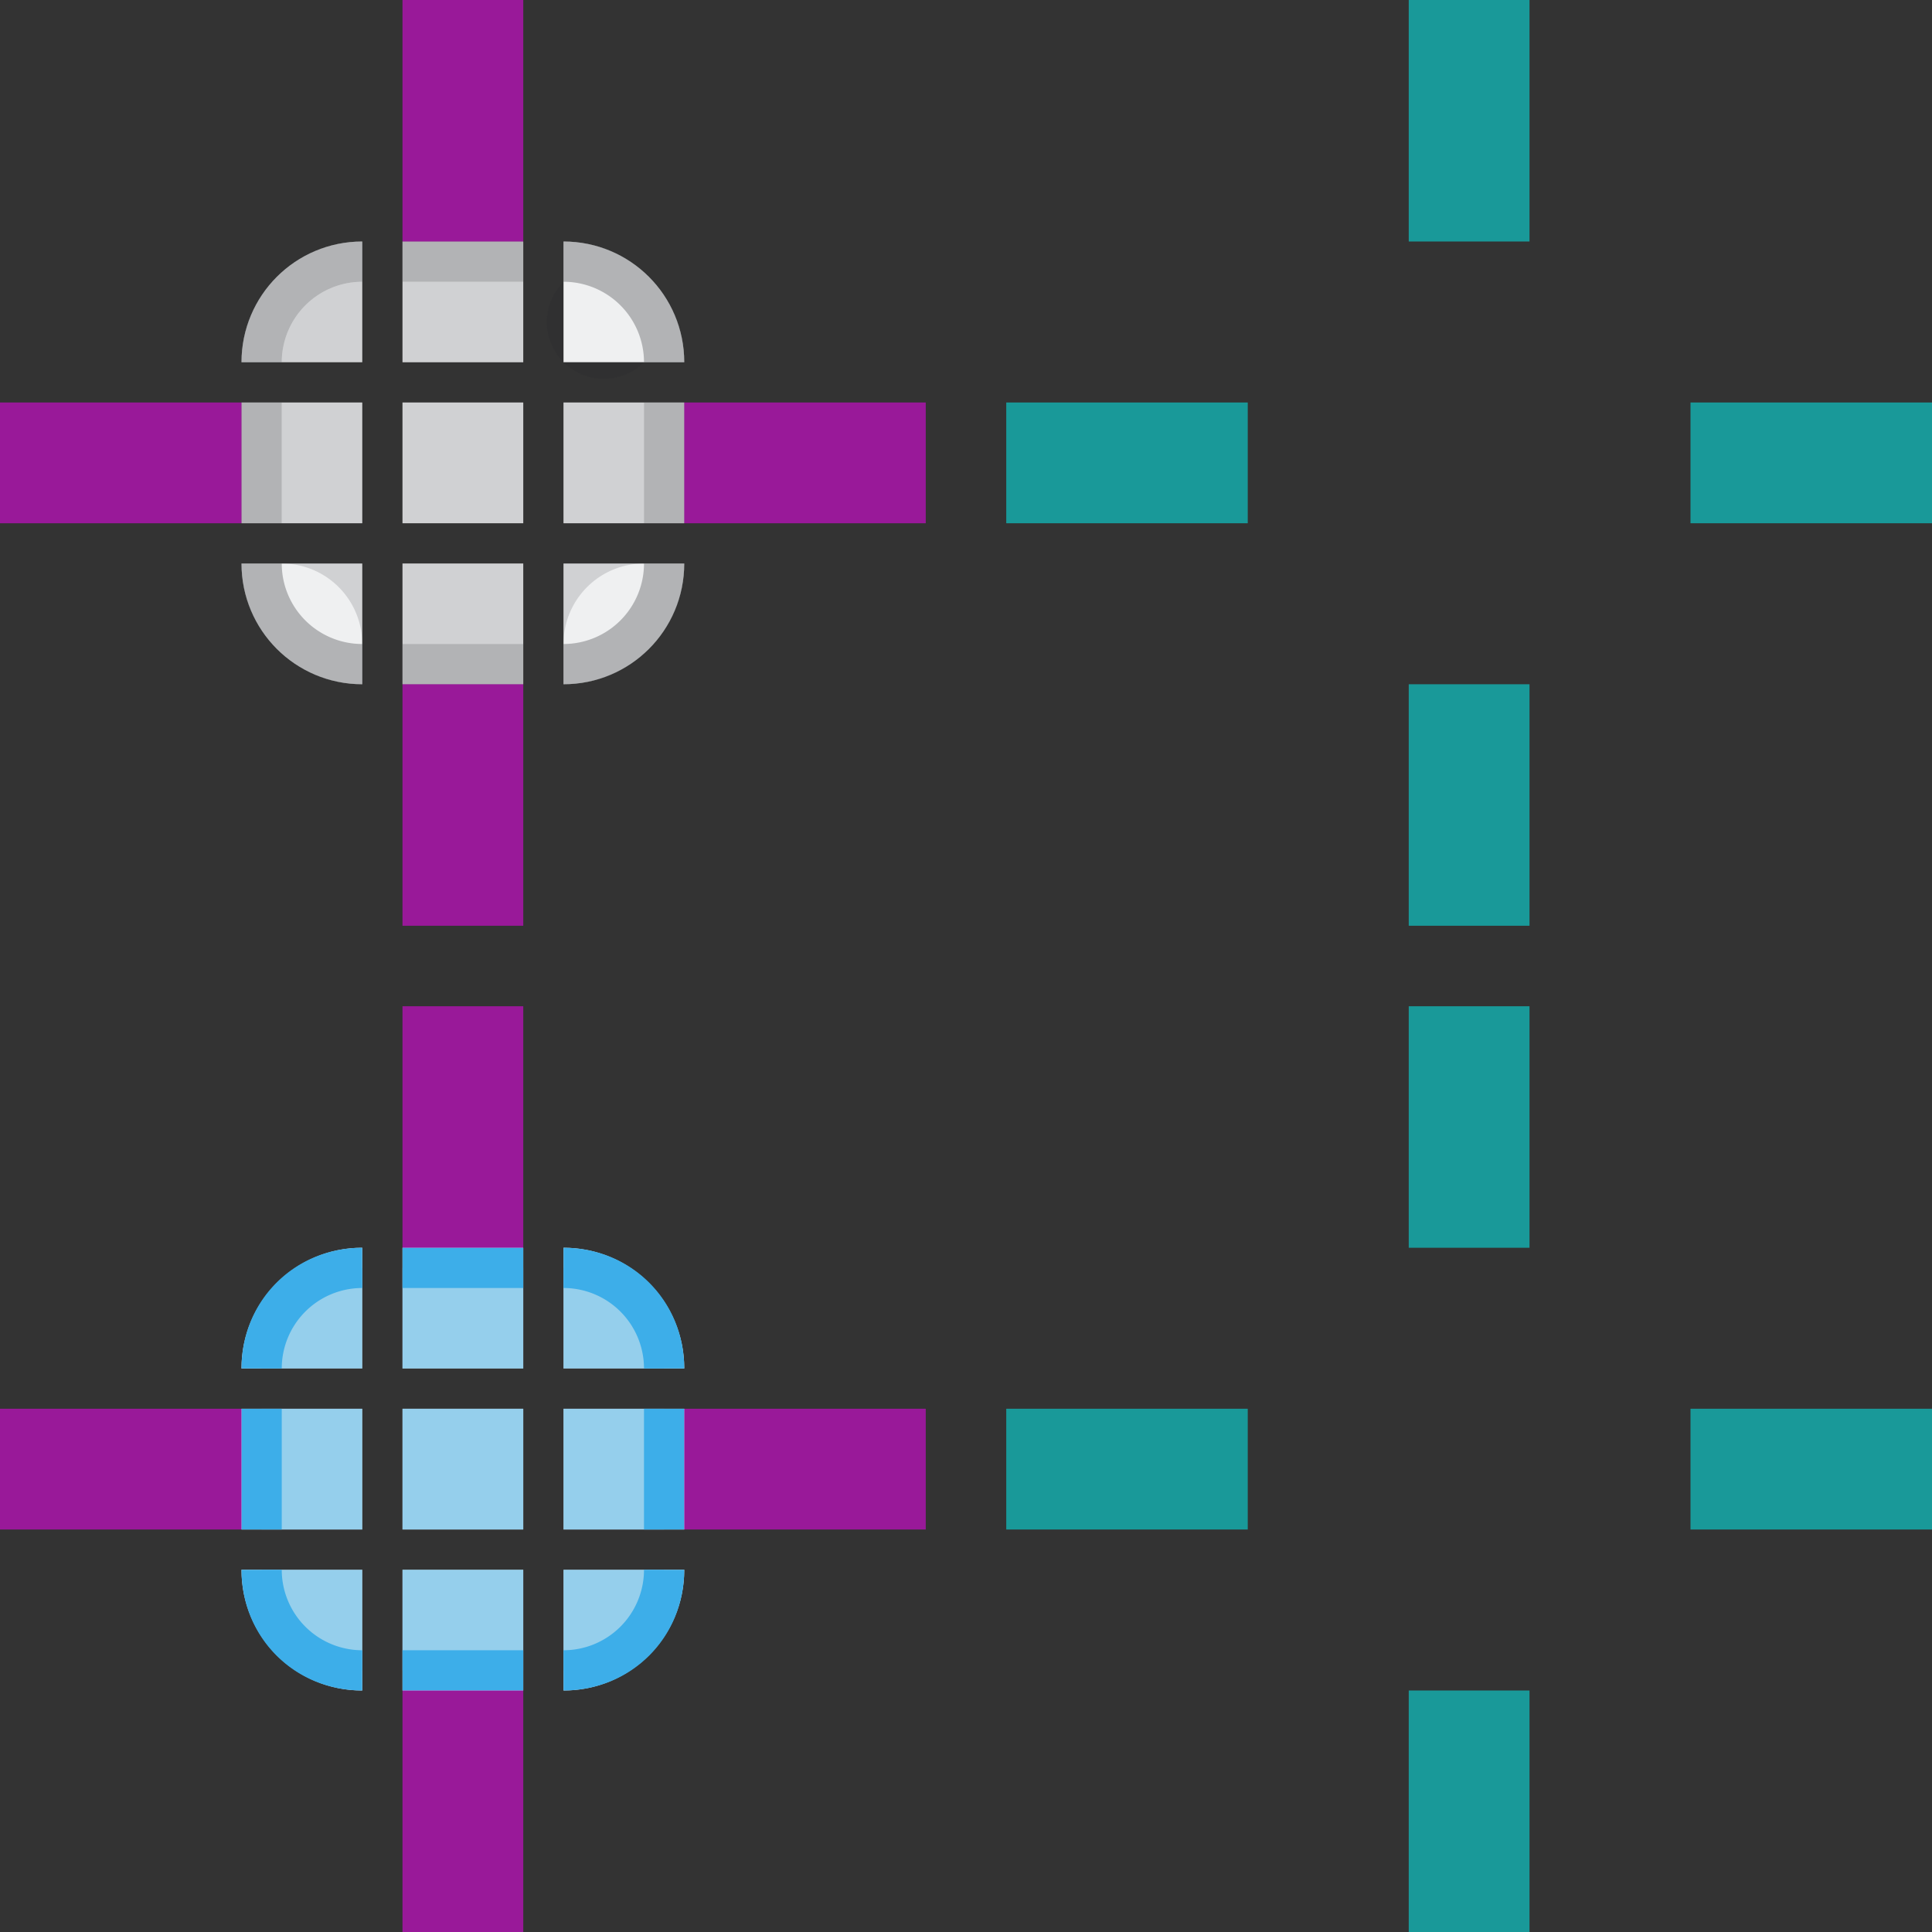<?xml version="1.0" encoding="UTF-8" standalone="no"?>
<!-- Created with Inkscape (http://www.inkscape.org/) -->

<svg
   id="svg3642"
   height="48"
   style=""
   width="48"
   sodipodi:version="0.32"
   inkscape:version="1.3.2 (091e20ef0f, 2023-11-25)"
   sodipodi:docname="scrollbar.svg"
   inkscape:output_extension="org.inkscape.output.svgz.inkscape"
   version="1.1"
   xmlns:inkscape="http://www.inkscape.org/namespaces/inkscape"
   xmlns:sodipodi="http://sodipodi.sourceforge.net/DTD/sodipodi-0.dtd"
   xmlns="http://www.w3.org/2000/svg"
   xmlns:svg="http://www.w3.org/2000/svg">
  <rect width="100%" height="100%" fill="#333333" stroke="none"/>
  <defs
     id="defs165" />
  <sodipodi:namedview
     id="namedview163"
     pagecolor="#ffffff"
     bordercolor="#111111"
     borderopacity="1"
     inkscape:pageshadow="0"
     inkscape:pageopacity="0"
     inkscape:pagecheckerboard="1"
     inkscape:blackoutopacity="0.0"
     showgrid="false"
     inkscape:current-layer="layer1"
     inkscape:showpageshadow="2"
     inkscape:deskcolor="#d1d1d1"
     inkscape:zoom="34.441993"
     inkscape:cx="30.224732"
     inkscape:cy="18.219039"
     inkscape:window-width="3440"
     inkscape:window-height="1375"
     inkscape:window-x="0"
     inkscape:window-y="0"
     inkscape:window-maximized="1" />
  <style
     id="current-color-scheme"
     type="text/css">
        .ColorScheme-Text {
            color:#232629;
            stop-color:#232629;
        }
        .ColorScheme-Background {
            color:#eff0f1;
            stop-color:#eff0f1;
        }
        .ColorScheme-Highlight {
            color:#3daee9;
            stop-color:#3daee9;
        }
        .ColorScheme-ViewText {
            color:#232629;
            stop-color:#232629;
        }
        .ColorScheme-ViewBackground {
            color:#fcfcfc;
            stop-color:#fcfcfc;
        }
        .ColorScheme-ViewHover {
            color:#3daee9;
            stop-color:#3daee9;
        }
        .ColorScheme-ViewFocus{
            color:#3daee9;
            stop-color:#3daee9;
        }
        .ColorScheme-ButtonText {
            color:#232629;
            stop-color:#232629;
        }
        .ColorScheme-ButtonBackground {
            color:#eff0f1;
            stop-color:#eff0f1;
        }
        .ColorScheme-ButtonHover {
            color:#3daee9;
            stop-color:#3daee9;
        }
        .ColorScheme-ButtonFocus{
            color:#3daee9;
            stop-color:#3daee9;
        }
    </style>
  <g
     id="layer1"
     style=""
     transform="translate(-19 1)"
     inkscape:groupmode="layer"
     inkscape:label="Layer 1">
    <rect
       id="hint-tile-center"
       height="2"
       rx="2.077"
       style="fill:#4e9a06;fill-opacity:1;fill-rule:nonzero"
       width="2"
       x="65"
       y="-3" />
    <rect
       id="private-hint-show-separator"
       height="2"
       rx="2.077"
       style="fill:#00f;fill-opacity:1;fill-rule:nonzero;opacity:0.1"
       width="2"
       x="-13.876"
       y="45.776"
       ry="2.077" />
    <g
       id="mouseover-slider-top"
       style=""
       transform="translate(1 23)">
      <path
         id="path1632-6"
         d="m 28 7 v 3 h 3 v -3 z"
         style="fill:currentColor;fill-rule:evenodd"
         class="ColorScheme-ButtonBackground"
         sodipodi:nodetypes="ccccc" />
      <rect
         id="rect8453"
         class="ColorScheme-Highlight"
         height="2.5"
         style="opacity:.50;fill:currentColor;fill-rule:evenodd"
         width="3"
         x="28"
         y="7.5" />
      <path
         id="path8"
         class="ColorScheme-Highlight"
         d="m 28 7 v 1 h 3 v -1 z"
         style="fill:currentColor;fill-opacity:1"
         inkscape:connector-curvature="0" />
    </g>
    <g
       id="mouseover-slider-topleft"
       style=""
       transform="translate(1 23)">
      <path
         id="path1626-12"
         d="m 24 10 h 3 v -3 c -1.662 0 -3 1.338 -3 3 z"
         style="fill:currentColor;fill-rule:evenodd"
         class="ColorScheme-ButtonBackground" />
      <path
         id="path7466"
         class="ColorScheme-Highlight"
         d="m 27 7.5 c -1.381 0 -2.5 1.119 -2.5 2.5 h 2.5 z"
         style="opacity:.50;fill:currentColor;fill-rule:evenodd"
         sodipodi:nodetypes="cccc" />
      <path
         id="path12"
         class="ColorScheme-Highlight"
         d="m 27 7 c -1.682 0 -3 1.318 -3 3 h 1 a 2 2 0 0 1 2 -2 z"
         style="fill:currentColor;fill-opacity:1" />
    </g>
    <g
       id="mouseover-slider-topright"
       style=""
       transform="translate(1 23)">
      <path
         id="path1634-9"
         d="m 32 10 h 3 c 0 -1.662 -1.338 -3 -3 -3 z"
         style="fill:currentColor;fill-rule:evenodd"
         class="ColorScheme-ButtonBackground" />
      <path
         id="path7466-5"
         class="ColorScheme-Highlight"
         d="m 32 7.5 c 1.381 0 2.5 1.119 2.5 2.5 h -2.5 z"
         style="opacity:.50;fill:currentColor;fill-rule:evenodd"
         sodipodi:nodetypes="cccc" />
      <path
         id="path16"
         class="ColorScheme-Highlight"
         d="m 32 7 v 1 a 2 2 0 0 1 2 2 h 1 c 0 -1.682 -1.318 -3 -3 -3 z"
         style="fill:currentColor;fill-opacity:1" />
    </g>
    <g
       id="mouseover-slider-bottom"
       style=""
       transform="translate(1 23)">
      <path
         id="path1632-5"
         d="m 28 15 v 3 h 3 v -3 z"
         style="fill:currentColor;fill-rule:evenodd"
         class="ColorScheme-ButtonBackground"
         sodipodi:nodetypes="ccccc" />
      <rect
         id="rect8453-1"
         class="ColorScheme-Highlight"
         height="2.5"
         style="opacity:.50;fill:currentColor;fill-rule:evenodd"
         width="3"
         x="28"
         y="15" />
      <path
         id="path20"
         class="ColorScheme-Highlight"
         d="m 28 18 v -1 h 3 v 1 z"
         style="fill:currentColor;fill-opacity:1"
         inkscape:connector-curvature="0" />
    </g>
    <g
       id="mouseover-slider-bottomleft"
       style=""
       transform="translate(1 23)">
      <path
         id="rect1353-7"
         d="m 27 18 v -3 h -3 c 0 1.662 1.338 3 3 3 z"
         style="fill:currentColor;fill-rule:evenodd"
         class="ColorScheme-ButtonBackground" />
      <path
         id="path7466-2"
         class="ColorScheme-Highlight"
         d="m 27 17.5 c -1.381 0 -2.5 -1.119 -2.5 -2.5 h 2.5 z"
         style="opacity:.50;fill:currentColor;fill-rule:evenodd"
         sodipodi:nodetypes="cccc" />
      <path
         id="path24"
         class="ColorScheme-Highlight"
         d="m 24 15 c 0 1.682 1.318 3 3 3 v -1 a 2 2 0 0 1 -2 -2 z"
         style="fill:currentColor;fill-opacity:1" />
    </g>
    <g
       id="mouseover-slider-bottomright"
       style=""
       transform="translate(1 23)">
      <path
         id="path1638-62"
         d="m 35 15 h -3 v 3 c 1.662 0 3 -1.338 3 -3 z"
         style="fill:currentColor;fill-rule:evenodd"
         class="ColorScheme-ButtonBackground" />
      <path
         id="path7466-6"
         class="ColorScheme-Highlight"
         d="m 32 17.5 c 1.381 0 2.5 -1.119 2.5 -2.5 h -2.5 z"
         style="opacity:.50;fill:currentColor;fill-rule:evenodd"
         sodipodi:nodetypes="cccc" />
      <path
         id="path28"
         class="ColorScheme-Highlight"
         d="m 34 15 a 2 2 0 0 1 -2 2 v 1 c 1.682 0 3 -1.318 3 -3 z"
         style="fill:currentColor;fill-opacity:1" />
    </g>
    <g
       id="mouseover-slider-center"
       style="">
      <path
         id="path1632-3"
         d="m 29 34 v 3 h 3 v -3 z"
         style="fill:currentColor;fill-rule:evenodd"
         class="ColorScheme-ButtonBackground"
         sodipodi:nodetypes="ccccc" />
      <path
         id="msc"
         class="ColorScheme-Highlight"
         d="m 29 34 v 3 h 3 v -3 z"
         style="opacity:.50;fill:currentColor"
         inkscape:connector-curvature="0" />
    </g>
    <g
       id="mouseover-slider-left"
       style=""
       transform="translate(1 23)">
      <path
         id="path1632-35"
         d="m 24 11 v 3 h 3 v -3 z"
         style="fill:currentColor;fill-rule:evenodd"
         class="ColorScheme-ButtonBackground"
         sodipodi:nodetypes="ccccc" />
      <rect
         id="rect8453-9-2"
         class="ColorScheme-Highlight"
         height="3"
         style="opacity:.50;fill:currentColor;fill-rule:evenodd"
         width="2.5"
         x="24.5"
         y="11" />
      <path
         id="path33"
         class="ColorScheme-Highlight"
         d="m 24 11 v 3 h 1 v -3 z"
         style="fill:currentColor;fill-opacity:1"
         inkscape:connector-curvature="0" />
    </g>
    <g
       id="mouseover-slider-right"
       style=""
       transform="translate(1 23)">
      <path
         id="path1632-7"
         d="m 32 11 v 3 h 3 v -3 z"
         style="fill:currentColor;fill-rule:evenodd"
         class="ColorScheme-ButtonBackground"
         sodipodi:nodetypes="ccccc" />
      <rect
         id="rect8453-9"
         class="ColorScheme-Highlight"
         height="3"
         style="opacity:.50;fill:currentColor;fill-rule:evenodd"
         width="2.5"
         x="32"
         y="11" />
      <path
         id="path37"
         class="ColorScheme-Highlight"
         d="m 34 11 v 3 h 1 v -3 z"
         style="fill:currentColor;fill-opacity:1"
         inkscape:connector-curvature="0" />
    </g>
    <g
       id="background-vertical-top"
       style=""
       transform="translate(26 -2)">
      <path
         id="path1636-23"
         d="m 28 7 v 3 h 3 v -3 z"
         style="opacity:0;fill:currentColor;fill-rule:evenodd"
         class="ColorScheme-ButtonBackground"
         sodipodi:nodetypes="ccccc" />
      <path
         id="path70"
         class="ColorScheme-ButtonText"
         d="m 28 7 v 1 h 3 v -1 z"
         style="opacity:0;fill:currentColor;fill-opacity:1"
         inkscape:connector-curvature="0" />
      <path
         id="path1632-1-7-0-6"
         d="m 28 8 v 2 h 3 v -2 z"
         style="opacity:0;fill:currentColor;fill-rule:evenodd;stroke-width:1"
         sodipodi:nodetypes="ccccc"
         class="ColorScheme-ButtonText" />
    </g>
    <g
       id="background-vertical-topleft"
       style=""
       transform="translate(26 -2)">
      <path
         id="path1626-5"
         d="m 24 10 h 3 v -3 c -1.662 0 -3 1.338 -3 3 z"
         style="opacity:0;fill:currentColor;fill-rule:evenodd"
         class="ColorScheme-ButtonBackground" />
      <path
         id="path74"
         class="ColorScheme-ButtonText"
         d="m 27 7 c -1.682 0 -3 1.318 -3 3 h 1 a 2 2 0 0 1 2 -2 z"
         style="opacity:0;fill:currentColor;fill-opacity:1" />
      <path
         id="path1626-53-7"
         d="m 27 8 a 2 2 0 0 0 -2 2 h 2 z"
         style="opacity:0;fill:currentColor;fill-rule:evenodd"
         class="ColorScheme-ButtonText" />
    </g>
    <g
       id="background-vertical-topright"
       style=""
       transform="translate(26 -2)">
      <path
         id="path1634-7"
         d="m 32 10 h 3 c 0 -1.662 -1.338 -3 -3 -3 z"
         style="opacity:0;fill:currentColor;fill-rule:evenodd"
         class="ColorScheme-ButtonBackground" />
      <path
         id="path78"
         class="ColorScheme-ButtonText"
         d="m 32 7 v 1 a 2 2 0 0 1 2 2 h 1 c 0 -1.682 -1.318 -3 -3 -3 z"
         style="opacity:0;fill:currentColor;fill-opacity:1" />
      <path
         id="path1626-53-5-6"
         d="m 32 8 a 2 2 0 0 1 2 2 h -2 z"
         style="opacity:0;fill:currentColor;fill-rule:evenodd"
         class="ColorScheme-ButtonText" />
    </g>
    <g
       id="background-vertical-bottom"
       style=""
       transform="translate(26 -2)">
      <path
         id="path1636-28"
         d="m 28 15 v 3 h 3 v -3 z"
         style="opacity:0;fill:currentColor;fill-rule:evenodd"
         class="ColorScheme-ButtonBackground"
         sodipodi:nodetypes="ccccc" />
      <path
         id="path82"
         class="ColorScheme-ButtonText"
         d="m 28 18 v -1 h 3 v 1 z"
         style="opacity:0;fill:currentColor;fill-opacity:1"
         inkscape:connector-curvature="0" />
      <path
         id="path1632-1-7-0-26"
         d="m 28 15 v 2 h 3 v -2 z"
         style="opacity:0;fill:currentColor;fill-rule:evenodd;stroke-width:1"
         sodipodi:nodetypes="ccccc"
         class="ColorScheme-ButtonText" />
    </g>
    <g
       id="background-vertical-bottomleft"
       style=""
       transform="translate(26 -2)">
      <path
         id="rect1353-2"
         d="m 27 18 v -3 h -3 c 0 1.662 1.338 3 3 3 z"
         style="opacity:0;fill:currentColor;fill-rule:evenodd"
         class="ColorScheme-ButtonBackground" />
      <path
         id="path86"
         class="ColorScheme-ButtonText"
         d="m 24 15 c 0 1.682 1.318 3 3 3 v -1 a 2 2 0 0 1 -2 -2 z"
         style="opacity:0;fill:currentColor;fill-opacity:1" />
      <path
         id="path1626-53-2-5"
         d="m 27 17 a 2 2 0 0 1 -2 -2 h 2 z"
         style="opacity:0;fill:currentColor;fill-rule:evenodd"
         class="ColorScheme-ButtonText" />
    </g>
    <g
       id="background-vertical-bottomright"
       style=""
       transform="translate(26 -2)">
      <path
         id="path1638-0"
         d="m 35 15 h -3 v 3 c 1.662 0 3 -1.338 3 -3 z"
         style="opacity:0;fill:currentColor;fill-rule:evenodd"
         class="ColorScheme-ButtonBackground" />
      <path
         id="path90"
         class="ColorScheme-ButtonText"
         d="m 34 15 a 2 2 0 0 1 -2 2 v 1 c 1.682 0 3 -1.318 3 -3 z"
         style="opacity:0;fill:currentColor;fill-opacity:1" />
      <path
         id="path1626-53-6-3"
         d="m 32 17 a 2 2 0 0 0 2 -2 h -2 z"
         style="opacity:0;fill:currentColor;fill-rule:evenodd"
         class="ColorScheme-ButtonText" />
    </g>
    <g
       id="background-vertical-center"
       style="">
      <path
         id="path1636-92"
         d="m 54 9 v 3 h 3 v -3 z"
         style="opacity:0;fill:currentColor;fill-rule:evenodd"
         class="ColorScheme-ButtonBackground"
         sodipodi:nodetypes="ccccc" />
      <path
         id="path1632-9-1"
         d="m 54 9 v 3 h 3 v -3 z"
         style="opacity:0;fill:currentColor;fill-rule:evenodd"
         sodipodi:nodetypes="ccccc"
         class="ColorScheme-ButtonText" />
    </g>
    <g
       id="background-vertical-left"
       style=""
       transform="translate(26 -2)">
      <path
         id="path1636-97"
         d="m 24 11 v 3 h 3 v -3 z"
         style="opacity:0;fill:currentColor;fill-rule:evenodd"
         class="ColorScheme-ButtonBackground"
         sodipodi:nodetypes="ccccc" />
      <path
         id="path95"
         class="ColorScheme-ButtonText"
         d="m 24 11 v 3 h 1 v -3 z"
         style="opacity:0;fill:currentColor;fill-opacity:1"
         inkscape:connector-curvature="0" />
      <path
         id="path1632-1-2-0"
         d="m 25 11 v 3 h 2 v -3 z"
         style="opacity:0;fill:currentColor;fill-rule:evenodd;stroke-width:1"
         sodipodi:nodetypes="ccccc"
         class="ColorScheme-ButtonText" />
    </g>
    <g
       id="background-vertical-right"
       style=""
       transform="translate(26 -2)">
      <path
         id="path1636-75"
         d="m 32 11 v 3 h 3 v -3 z"
         style="opacity:0;fill:currentColor;fill-rule:evenodd"
         class="ColorScheme-ButtonBackground"
         sodipodi:nodetypes="ccccc" />
      <path
         id="path99"
         class="ColorScheme-ButtonText"
         d="m 34 11 v 3 h 1 v -3 z"
         style="opacity:0;fill:currentColor;fill-opacity:1"
         inkscape:connector-curvature="0" />
      <path
         id="path1632-1-2-6"
         d="m 32 11 v 3 h 2 v -3 z"
         style="opacity:0;fill:currentColor;fill-rule:evenodd;stroke-width:1"
         sodipodi:nodetypes="ccccc"
         class="ColorScheme-ButtonText" />
    </g>
    <g
       id="slider-top"
       style=""
       transform="translate(1 -2)">
      <path
         id="path1636-7"
         d="m 28 7 v 3 h 3 v -3 z"
         style="fill:currentColor;fill-rule:evenodd"
         class="ColorScheme-ButtonBackground"
         sodipodi:nodetypes="ccccc" />
      <path
         id="path70-75"
         class="ColorScheme-ButtonText"
         d="m 28 7 v 1 h 3 v -1 z"
         style="opacity:.3;fill:currentColor;fill-opacity:1"
         inkscape:connector-curvature="0" />
      <path
         id="path1632-1-7-0"
         d="m 28 8 v 2 h 3 v -2 z"
         style="opacity:.15;fill:currentColor;fill-rule:evenodd;stroke-width:1"
         sodipodi:nodetypes="ccccc"
         class="ColorScheme-ButtonText" />
    </g>
    <g
       id="slider-topleft"
       style=""
       transform="translate(1 -2)">
      <path
         id="path1626-3"
         d="m 24 10 h 3 v -3 c -1.662 0 -3 1.338 -3 3 z"
         style="fill:currentColor;fill-rule:evenodd"
         class="ColorScheme-ButtonBackground" />
      <path
         id="path74-8"
         class="ColorScheme-ButtonText"
         d="m 27 7 c -1.682 0 -3 1.318 -3 3 h 1 a 2 2 0 0 1 2 -2 z"
         style="opacity:.3;fill:currentColor;fill-opacity:1" />
      <path
         id="path1626-53"
         d="m 27 8 a 2 2 0 0 0 -2 2 h 2 z"
         style="fill:currentColor;fill-rule:evenodd;opacity:.15"
         class="ColorScheme-ButtonText" />
    </g>
    <g
       id="slider-topright"
       style=""
       transform="translate(1 -2)">
      <path
         id="path1634-2"
         d="m 32 10 h 3 c 0 -1.662 -1.338 -3 -3 -3 z"
         style="fill:currentColor;fill-rule:evenodd"
         class="ColorScheme-ButtonBackground" />
      <path
         id="path78-3"
         class="ColorScheme-ButtonText"
         d="m 32 7 v 1 a 2 2 0 0 1 2 2 h 1 c 0 -1.682 -1.318 -3 -3 -3 z"
         style="opacity:.3;fill:currentColor;fill-opacity:1" />
      <path
         id="path1626-53-5"
         d="m 32 8 a -2 2 0 0 1 2 2 h -2 z"
         style="opacity:.15;fill:currentColor;fill-rule:evenodd"
         class="ColorScheme-ButtonText" />
    </g>
    <g
       id="slider-bottom"
       style=""
       transform="translate(1 -2)">
      <path
         id="path1636-2"
         d="m 28 15 v 3 h 3 v -3 z"
         style="fill:currentColor;fill-rule:evenodd"
         class="ColorScheme-ButtonBackground"
         sodipodi:nodetypes="ccccc" />
      <path
         id="path82-2"
         class="ColorScheme-ButtonText"
         d="m 28 18 v -1 h 3 v 1 z"
         style="opacity:.3;fill:currentColor;fill-opacity:1"
         inkscape:connector-curvature="0" />
      <path
         id="path1632-1-7"
         d="m 28 15 v 2 h 3 v -2 z"
         style="opacity:.15;fill:currentColor;fill-rule:evenodd;stroke-width:1"
         sodipodi:nodetypes="ccccc"
         class="ColorScheme-ButtonText" />
    </g>
    <g
       id="slider-bottomleft"
       style=""
       transform="translate(1 -2)">
      <path
         id="rect1353-6"
         d="m 27 18 v -3 h -3 c 0 1.662 1.338 3 3 3 z"
         style="fill:currentColor;fill-rule:evenodd"
         class="ColorScheme-ButtonBackground" />
      <path
         id="path86-9"
         class="ColorScheme-ButtonText"
         d="m 24 15 c 0 1.682 1.318 3 3 3 v -1 a 2 2 0 0 1 -2 -2 z"
         style="opacity:.3;fill:currentColor;fill-opacity:1" />
      <path
         id="path1626-53-2"
         d="m 27 17 a 2 -2 0 0 1 -2 -2 h 2 z"
         style="opacity:.15;fill:currentColor;fill-rule:evenodd"
         class="ColorScheme-ButtonText" />
    </g>
    <g
       id="slider-bottomright"
       style=""
       transform="translate(1 -2)">
      <path
         id="path1638-6"
         d="m 35 15 h -3 v 3 c 1.662 0 3 -1.338 3 -3 z"
         style="fill:currentColor;fill-rule:evenodd"
         class="ColorScheme-ButtonBackground" />
      <path
         id="path90-8"
         class="ColorScheme-ButtonText"
         d="m 34 15 a 2 2 0 0 1 -2 2 v 1 c 1.682 0 3 -1.318 3 -3 z"
         style="opacity:.3;fill:currentColor;fill-opacity:1" />
      <path
         id="path1626-53-6"
         d="m 32 17 a 2 -2 0 0 0 2 -2 h -2 z"
         style="opacity:.15;fill:currentColor;fill-rule:evenodd"
         class="ColorScheme-ButtonText" />
    </g>
    <g
       id="slider-center"
       style="">
      <path
         id="path1636-0"
         d="m 29 9 v 3 h 3 v -3 z"
         style="fill:currentColor;fill-rule:evenodd"
         class="ColorScheme-ButtonBackground"
         sodipodi:nodetypes="ccccc" />
      <path
         id="path1632-9"
         d="m 29 9 v 3 h 3 v -3 z"
         style="fill:currentColor;fill-rule:evenodd;opacity:.15"
         sodipodi:nodetypes="ccccc"
         class="ColorScheme-ButtonText" />
    </g>
    <g
       id="slider-left"
       style=""
       transform="translate(1 -2)">
      <path
         id="path1636-8"
         d="m 24 11 v 3 h 3 v -3 z"
         style="fill:currentColor;fill-rule:evenodd"
         class="ColorScheme-ButtonBackground"
         sodipodi:nodetypes="ccccc" />
      <path
         id="path95-3"
         class="ColorScheme-ButtonText"
         d="m 24 11 v 3 h 1 v -3 z"
         style="opacity:.3;fill:currentColor;fill-opacity:1"
         inkscape:connector-curvature="0" />
      <path
         id="path1632-1"
         d="m 25 11 v 3 h 2 v -3 z"
         style="fill:currentColor;fill-rule:evenodd;stroke-width:1;opacity:.15"
         sodipodi:nodetypes="ccccc"
         class="ColorScheme-ButtonText" />
    </g>
    <g
       id="slider-right"
       style=""
       transform="translate(1 -2)">
      <path
         id="path1636-9"
         d="m 32 11 v 3 h 3 v -3 z"
         style="fill:currentColor;fill-rule:evenodd"
         class="ColorScheme-ButtonBackground"
         sodipodi:nodetypes="ccccc" />
      <path
         id="path99-06"
         class="ColorScheme-ButtonText"
         d="m 34 11 v 3 h 1 v -3 z"
         style="opacity:.3;fill:currentColor;fill-opacity:1"
         inkscape:connector-curvature="0" />
      <path
         id="path1632-1-2"
         d="m 32 11 v 3 h 2 v -3 z"
         style="opacity:.15;fill:currentColor;fill-rule:evenodd;stroke-width:1"
         sodipodi:nodetypes="ccccc"
         class="ColorScheme-ButtonText" />
    </g>
    <g
       id="background-horizontal-top"
       style=""
       transform="translate(26 23)">
      <path
         id="path1636-3"
         d="m 28 7 v 3 h 3 v -3 z"
         style="opacity:0;fill:currentColor;fill-rule:evenodd"
         class="ColorScheme-ButtonBackground"
         sodipodi:nodetypes="ccccc" />
      <path
         id="path70-4"
         class="ColorScheme-ButtonText"
         d="m 28 7 v 1 h 3 v -1 z"
         style="opacity:0;fill:currentColor;fill-opacity:1"
         inkscape:connector-curvature="0" />
      <path
         id="path1632-1-7-0-1"
         d="m 28 8 v 2 h 3 v -2 z"
         style="opacity:0;fill:currentColor;fill-rule:evenodd;stroke-width:1"
         sodipodi:nodetypes="ccccc"
         class="ColorScheme-ButtonText" />
    </g>
    <g
       id="background-horizontal-topleft"
       style=""
       transform="translate(26 23)">
      <path
         id="path1626-1"
         d="m 24 10 h 3 v -3 c -1.662 0 -3 1.338 -3 3 z"
         style="opacity:0;fill:currentColor;fill-rule:evenodd"
         class="ColorScheme-ButtonBackground" />
      <path
         id="path74-0"
         class="ColorScheme-ButtonText"
         d="m 27 7 c -1.682 0 -3 1.318 -3 3 h 1 a 2 2 0 0 1 2 -2 z"
         style="opacity:0;fill:currentColor;fill-opacity:1" />
      <path
         id="path1626-53-9"
         d="m 27 8 a 2 2 0 0 0 -2 2 h 2 z"
         style="opacity:0;fill:currentColor;fill-rule:evenodd"
         class="ColorScheme-ButtonText" />
    </g>
    <g
       id="background-horizontal-topright"
       style=""
       transform="translate(26 23)">
      <path
         id="path1634-0"
         d="m 32 10 h 3 c 0 -1.662 -1.338 -3 -3 -3 z"
         style="opacity:0;fill:currentColor;fill-rule:evenodd"
         class="ColorScheme-ButtonBackground" />
      <path
         id="path78-7"
         class="ColorScheme-ButtonText"
         d="m 32 7 v 1 a 2 2 0 0 1 2 2 h 1 c 0 -1.682 -1.318 -3 -3 -3 z"
         style="opacity:0;fill:currentColor;fill-opacity:1" />
      <path
         id="path1626-53-5-62"
         d="m 32 8 a 2 2 0 0 1 2 2 h -2 z"
         style="opacity:0;fill:currentColor;fill-rule:evenodd"
         class="ColorScheme-ButtonText" />
    </g>
    <g
       id="background-horizontal-bottom"
       style=""
       transform="translate(26 23)">
      <path
         id="path1636-94"
         d="m 28 15 v 3 h 3 v -3 z"
         style="fill:currentColor;opacity:0;fill-rule:evenodd"
         class="ColorScheme-ButtonBackground"
         sodipodi:nodetypes="ccccc" />
      <path
         id="path82-27"
         class="ColorScheme-ButtonText"
         d="m 28 18 v -1 h 3 v 1 z"
         style="opacity:0;fill:currentColor;fill-opacity:1"
         inkscape:connector-curvature="0" />
      <path
         id="path1632-1-7-0-2"
         d="m 28 15 v 2 h 3 v -2 z"
         style="opacity:0;fill:currentColor;fill-rule:evenodd;stroke-width:1"
         sodipodi:nodetypes="ccccc"
         class="ColorScheme-ButtonText" />
    </g>
    <g
       id="background-horizontal-bottomleft"
       style=""
       transform="translate(26 23)">
      <path
         id="rect1353-61"
         d="m 27 18 v -3 h -3 c 0 1.662 1.338 3 3 3 z"
         style="opacity:0;fill:currentColor;fill-rule:evenodd"
         class="ColorScheme-ButtonBackground" />
      <path
         id="path86-6"
         class="ColorScheme-ButtonText"
         d="m 24 15 c 0 1.682 1.318 3 3 3 v -1 a 2 2 0 0 1 -2 -2 z"
         style="opacity:0;fill:currentColor;fill-opacity:1" />
      <path
         id="path1626-53-2-3"
         d="m 27 17 a 2 2 0 0 1 -2 -2 h 2 z"
         style="opacity:0;fill:currentColor;fill-rule:evenodd"
         class="ColorScheme-ButtonText" />
    </g>
    <g
       id="background-horizontal-bottomright"
       style=""
       transform="translate(26 23)">
      <path
         id="path1638-3"
         d="m 35 15 h -3 v 3 c 1.662 0 3 -1.338 3 -3 z"
         style="opacity:0;fill:currentColor;fill-rule:evenodd"
         class="ColorScheme-ButtonBackground" />
      <path
         id="path90-6"
         class="ColorScheme-ButtonText"
         d="m 34 15 a 2 2 0 0 1 -2 2 v 1 c 1.682 0 3 -1.318 3 -3 z"
         style="opacity:0;fill:currentColor;fill-opacity:1" />
      <path
         id="path1626-53-6-5"
         d="m 32 17 a 2 2 0 0 0 2 -2 h -2 z"
         style="opacity:0;fill:currentColor;fill-rule:evenodd"
         class="ColorScheme-ButtonText" />
    </g>
    <g
       id="background-horizontal-center"
       style="">
      <path
         id="path1636-31"
         d="m 54 34 v 3 h 3 v -3 z"
         style="opacity:0;fill:currentColor;fill-rule:evenodd"
         class="ColorScheme-ButtonBackground"
         sodipodi:nodetypes="ccccc" />
      <path
         id="path1632-9-3"
         d="m 54 34 v 3 h 3 v -3 z"
         style="opacity:0;fill:currentColor;fill-rule:evenodd"
         sodipodi:nodetypes="ccccc"
         class="ColorScheme-ButtonText" />
    </g>
    <g
       id="background-horizontal-left"
       style=""
       transform="translate(26 23)">
      <path
         id="path1636-29"
         d="m 24 11 v 3 h 3 v -3 z"
         style="opacity:0;fill:currentColor;fill-rule:evenodd"
         class="ColorScheme-ButtonBackground"
         sodipodi:nodetypes="ccccc" />
      <path
         id="path95-4"
         class="ColorScheme-ButtonText"
         d="m 24 11 v 3 h 1 v -3 z"
         style="opacity:0;fill:currentColor;fill-opacity:1"
         inkscape:connector-curvature="0" />
      <path
         id="path1632-1-70"
         d="m 25 11 v 3 h 2 v -3 z"
         style="opacity:0;fill:currentColor;fill-rule:evenodd;stroke-width:1"
         sodipodi:nodetypes="ccccc"
         class="ColorScheme-ButtonText" />
    </g>
    <g
       id="background-horizontal-right"
       style=""
       transform="translate(26 23)">
      <path
         id="path1636-6"
         d="m 32 11 v 3 h 3 v -3 z"
         style="opacity:0;fill:currentColor;fill-rule:evenodd"
         class="ColorScheme-ButtonBackground"
         sodipodi:nodetypes="ccccc" />
      <path
         id="path99-9"
         class="ColorScheme-ButtonText"
         d="m 34 11 v 3 h 1 v -3 z"
         style="opacity:0;fill:currentColor;fill-opacity:1"
         inkscape:connector-curvature="0" />
      <path
         id="path1632-1-9"
         d="m 32 11 v 3 h 2 v -3 z"
         style="opacity:0;fill:currentColor;fill-rule:evenodd;stroke-width:1"
         sodipodi:nodetypes="ccccc"
         class="ColorScheme-ButtonText" />
    </g>
    <rect
       id="background-horizontal-hint-right-inset"
       height="3"
       style="opacity:.5;fill:#0ff;fill-opacity:1;fill-rule:evenodd;stroke-width:1"
       width="6"
       x="61"
       y="34" />
    <rect
       id="background-horizontal-hint-top-inset"
       height="6"
       style="opacity:.5;fill:#0ff;fill-opacity:1;fill-rule:evenodd;stroke-width:1"
       width="3"
       x="54"
       y="24" />
    <rect
       id="background-horizontal-hint-left-inset"
       height="3"
       style="opacity:.5;fill:#0ff;fill-opacity:1;fill-rule:evenodd;stroke-width:1"
       width="6"
       x="44"
       y="34" />
    <rect
       id="background-horizontal-hint-bottom-inset"
       height="6"
       style="opacity:.5;fill:#0ff;fill-opacity:1;fill-rule:evenodd;stroke-width:1"
       width="3"
       x="54"
       y="41" />
    <rect
       id="background-vertical-hint-right-inset"
       height="3"
       style="opacity:.5;fill:#0ff;fill-opacity:1;fill-rule:evenodd;stroke-width:1"
       width="6"
       x="61"
       y="9" />
    <rect
       id="background-vertical-hint-top-inset"
       height="6"
       style="opacity:.5;fill:#0ff;fill-opacity:1;fill-rule:evenodd;stroke-width:1"
       width="3"
       x="54"
       y="-1" />
    <rect
       id="background-vertical-hint-left-inset"
       height="3"
       style="opacity:.5;fill:#0ff;fill-opacity:1;fill-rule:evenodd;stroke-width:1"
       width="6"
       x="44"
       y="9" />
    <rect
       id="background-vertical-hint-bottom-inset"
       height="6"
       style="opacity:.5;fill:#0ff;fill-opacity:1;fill-rule:evenodd;stroke-width:1"
       width="3"
       x="54"
       y="16" />
    <rect
       id="slider-hint-right-inset"
       height="3"
       style="opacity:.5;fill:#f0f;fill-opacity:1;fill-rule:evenodd;stroke-width:1"
       width="6"
       x="36"
       y="9" />
    <rect
       id="slider-hint-top-inset"
       height="6"
       style="opacity:.5;fill:#f0f;fill-opacity:1;fill-rule:evenodd;stroke-width:1"
       width="3"
       x="29"
       y="-1" />
    <rect
       id="slider-hint-left-inset"
       height="3"
       style="opacity:.5;fill:#f0f;fill-opacity:1;fill-rule:evenodd;stroke-width:1"
       width="6"
       x="19"
       y="9" />
    <rect
       id="slider-hint-bottom-inset"
       height="6"
       style="opacity:.5;fill:#f0f;fill-opacity:1;fill-rule:evenodd;stroke-width:1"
       width="3"
       x="29"
       y="16" />
    <rect
       id="mouseover-slider-hint-right-inset"
       height="3"
       style="opacity:.5;fill:#f0f;fill-opacity:1;fill-rule:evenodd;stroke-width:1"
       width="6"
       x="36"
       y="34" />
    <rect
       id="mouseover-slider-hint-top-inset"
       height="6"
       style="opacity:.5;fill:#f0f;fill-opacity:1;fill-rule:evenodd;stroke-width:1"
       width="3"
       x="29"
       y="24" />
    <rect
       id="mouseover-slider-hint-left-inset"
       height="3"
       style="opacity:.5;fill:#f0f;fill-opacity:1;fill-rule:evenodd;stroke-width:1"
       width="6"
       x="19"
       y="34" />
    <rect
       id="mouseover-slider-hint-bottom-inset"
       height="6"
       style="opacity:.5;fill:#f0f;fill-opacity:1;fill-rule:evenodd;stroke-width:1"
       width="3"
       x="29"
       y="41" />
    <rect
       id="hint-scrollbar-size"
       x="71"
       y="3"
       width="6"
       height="6"
       style="fill:#ff0000;fill-rule:evenodd" />
  </g>
</svg>

